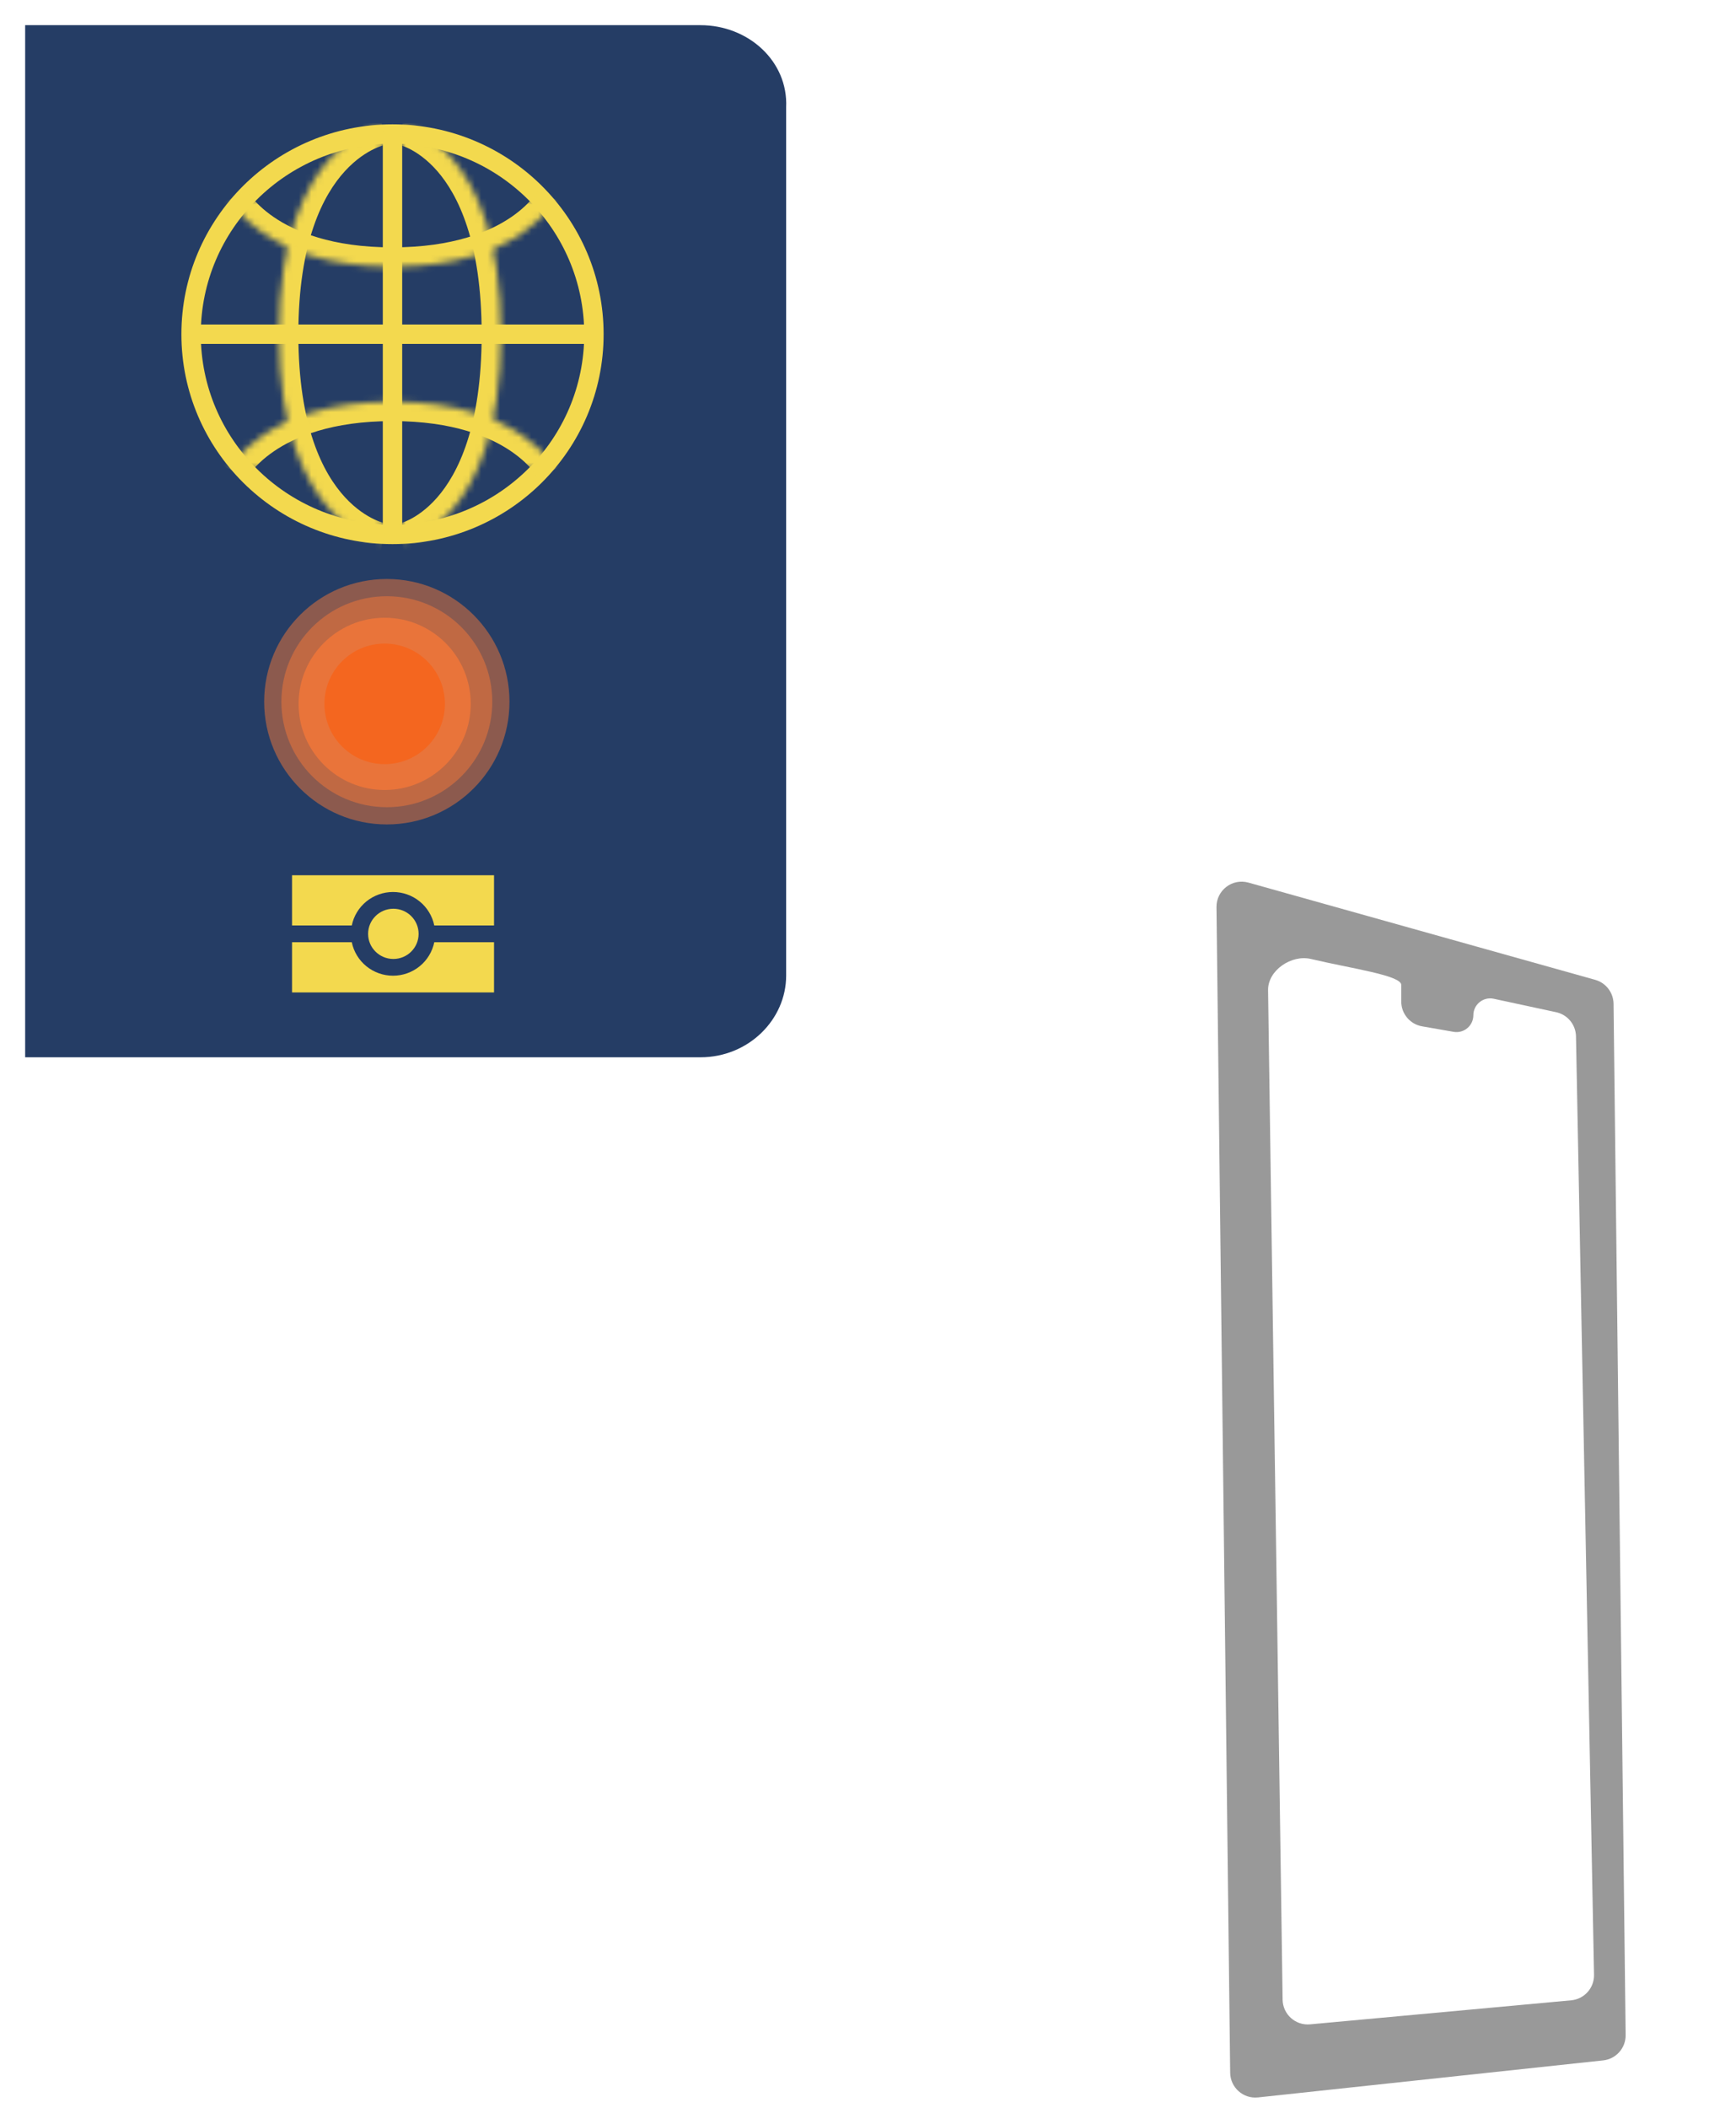 <svg width="276" height="335" viewBox="0 0 276 335" fill="none" xmlns="http://www.w3.org/2000/svg">
<path d="M193.405 144.141L195.58 329.343C195.607 331.702 197.66 333.525 200.006 333.273L254.88 327.39C256.931 327.17 258.478 325.427 258.454 323.366L256.533 159.497C256.512 157.721 255.323 156.171 253.613 155.692L198.484 140.242C195.914 139.522 193.373 141.473 193.405 144.141Z" fill="#999999"/>
<path d="M203.917 317.736L201.606 157.342C201.56 154.175 205.335 151.647 208.417 152.377C214.883 153.908 222.779 154.974 222.779 156.502V159.139C222.779 161.083 224.177 162.746 226.092 163.08L231.105 163.955C232.743 164.24 234.243 162.98 234.243 161.317C234.243 159.611 235.816 158.341 237.484 158.7L247.404 160.835C249.218 161.226 250.525 162.813 250.561 164.669L253.428 313.783C253.469 315.879 251.884 317.651 249.796 317.843L208.283 321.661C205.962 321.875 203.951 320.066 203.917 317.736Z" fill="white"/>
<g filter="url(#filter0_d_93724_15832)">
<path d="M110.389 3L3 3L3 167H110.357C118.013 167 123.987 160.995 123.987 154.028V16.052C124.321 8.766 118.013 3 110.357 3" fill="#253D65"/>
</g>
<path d="M62.539 152.376C64.757 152.376 66.554 150.59 66.554 148.386C66.554 146.183 64.757 144.396 62.539 144.396C60.321 144.396 58.523 146.183 58.523 148.386C58.523 150.59 60.321 152.376 62.539 152.376Z" fill="#F3D94E"/>
<path d="M46.43 139.076V147.056H55.928C56.236 145.554 57.057 144.204 58.252 143.234C59.447 142.264 60.942 141.735 62.485 141.735C64.028 141.735 65.523 142.264 66.719 143.234C67.913 144.204 68.734 145.554 69.043 147.056H78.545V139.076H46.43Z" fill="#F3D94E"/>
<path d="M78.545 157.696V149.716H69.043C68.734 151.218 67.913 152.568 66.719 153.538C65.523 154.507 64.028 155.037 62.485 155.037C60.942 155.037 59.447 154.507 58.252 153.538C57.057 152.568 56.236 151.218 55.928 149.716H46.43V157.696H78.545Z" fill="#F3D94E"/>
<path d="M62.403 84.915H62.402C44.706 84.916 30.38 70.667 30.381 53.108L30.381 53.108C30.378 35.548 44.706 21.298 62.404 21.298C80.099 21.298 94.426 35.548 94.425 53.107V53.107C94.426 70.667 80.098 84.917 62.403 84.915Z" stroke="#F3D94E" stroke-width="3.083" stroke-miterlimit="10"/>
<path d="M62.402 19.879V86.336" stroke="#F3D94E" stroke-width="3.083" stroke-miterlimit="10"/>
<path d="M95.844 53.106H28.961" stroke="#F3D94E" stroke-width="3.083" stroke-miterlimit="10"/>
<mask id="path-10-inside-1_93724_15832" fill="white">
<path d="M60.778 19.954C60.778 19.954 44.352 22.646 44.352 53.108C44.352 83.57 60.778 86.215 60.778 86.215"/>
</mask>
<path d="M60.778 19.954C60.28 16.911 60.277 16.912 60.274 16.912C60.273 16.913 60.27 16.913 60.268 16.913C60.264 16.914 60.26 16.915 60.255 16.916C60.246 16.917 60.236 16.919 60.224 16.921C60.202 16.925 60.175 16.93 60.145 16.936C60.083 16.948 60.007 16.963 59.915 16.984C59.732 17.026 59.489 17.086 59.196 17.173C58.611 17.347 57.82 17.625 56.894 18.064C55.036 18.942 52.646 20.456 50.292 23.025C45.542 28.208 41.269 37.309 41.269 53.108H47.434C47.434 38.445 51.375 30.969 54.838 27.191C56.59 25.278 58.307 24.215 59.53 23.637C60.144 23.347 60.636 23.177 60.948 23.084C61.105 23.038 61.215 23.011 61.273 22.998C61.301 22.992 61.317 22.989 61.318 22.989C61.318 22.989 61.315 22.989 61.308 22.99C61.305 22.991 61.301 22.992 61.295 22.993C61.293 22.993 61.29 22.994 61.287 22.994C61.285 22.994 61.283 22.995 61.282 22.995C61.279 22.995 61.277 22.996 60.778 19.954ZM41.269 53.108C41.269 68.907 45.542 77.998 50.295 83.171C52.65 85.734 55.042 87.242 56.9 88.116C57.827 88.551 58.618 88.828 59.204 89C59.498 89.086 59.74 89.146 59.923 89.187C60.015 89.207 60.092 89.223 60.153 89.234C60.184 89.24 60.21 89.245 60.233 89.249C60.244 89.251 60.254 89.253 60.264 89.254C60.268 89.255 60.273 89.256 60.277 89.257C60.279 89.257 60.282 89.257 60.283 89.258C60.285 89.258 60.288 89.258 60.778 86.215C61.268 83.171 61.271 83.172 61.273 83.172C61.274 83.172 61.277 83.173 61.278 83.173C61.281 83.174 61.284 83.174 61.287 83.174C61.292 83.175 61.297 83.176 61.3 83.177C61.307 83.178 61.31 83.178 61.309 83.178C61.308 83.178 61.293 83.175 61.264 83.169C61.207 83.156 61.096 83.129 60.941 83.084C60.628 82.992 60.136 82.824 59.523 82.536C58.301 81.962 56.586 80.905 54.835 78.999C51.375 75.234 47.434 67.772 47.434 53.108H41.269Z" fill="#F3D94E" mask="url(#path-10-inside-1_93724_15832)"/>
<mask id="path-12-inside-2_93724_15832" fill="white">
<path d="M63.938 19.954C63.938 19.954 79.662 22.646 79.662 53.108C79.662 83.57 63.938 86.261 63.938 86.261"/>
</mask>
<path d="M63.938 19.954C63.417 22.992 63.414 22.992 63.412 22.991C63.411 22.991 63.408 22.991 63.407 22.99C63.404 22.99 63.4 22.989 63.398 22.989C63.392 22.988 63.387 22.987 63.383 22.986C63.376 22.985 63.372 22.984 63.371 22.984C63.369 22.983 63.382 22.986 63.407 22.992C63.457 23.004 63.557 23.029 63.701 23.074C63.99 23.163 64.451 23.329 65.029 23.614C66.179 24.182 67.809 25.234 69.483 27.141C72.796 30.917 76.579 38.412 76.579 53.108H82.745C82.745 37.343 78.666 28.26 74.117 23.075C71.859 20.5 69.559 18.975 67.76 18.086C66.864 17.643 66.096 17.361 65.525 17.184C65.239 17.095 65.002 17.033 64.822 16.991C64.731 16.97 64.655 16.953 64.594 16.941C64.564 16.935 64.537 16.929 64.514 16.925C64.503 16.923 64.493 16.921 64.483 16.919C64.478 16.919 64.474 16.918 64.47 16.917C64.468 16.917 64.465 16.916 64.463 16.916C64.461 16.916 64.458 16.915 63.938 19.954ZM76.579 53.108C76.579 67.805 72.796 75.299 69.483 79.075C67.81 80.981 66.179 82.033 65.029 82.601C64.451 82.886 63.99 83.052 63.702 83.141C63.557 83.186 63.457 83.211 63.407 83.223C63.382 83.229 63.37 83.231 63.371 83.231C63.372 83.231 63.376 83.23 63.384 83.228C63.388 83.228 63.392 83.227 63.398 83.226C63.401 83.225 63.404 83.225 63.407 83.224C63.409 83.224 63.411 83.224 63.412 83.223C63.415 83.223 63.417 83.222 63.938 86.261C64.457 89.3 64.46 89.299 64.463 89.299C64.464 89.299 64.467 89.298 64.469 89.298C64.474 89.297 64.478 89.296 64.483 89.295C64.492 89.293 64.503 89.292 64.514 89.29C64.537 89.285 64.564 89.28 64.594 89.274C64.655 89.262 64.731 89.245 64.821 89.224C65.002 89.181 65.239 89.119 65.525 89.031C66.096 88.854 66.864 88.571 67.76 88.129C69.559 87.24 71.859 85.715 74.117 83.141C78.666 77.956 82.745 68.874 82.745 53.108H76.579Z" fill="#F3D94E" mask="url(#path-12-inside-2_93724_15832)"/>
<mask id="path-14-inside-3_93724_15832" fill="white">
<path d="M36.512 31.67C36.512 31.67 41.906 42.389 62.402 42.389C82.899 42.389 88.293 31.67 88.293 31.67"/>
</mask>
<path d="M36.512 31.67C33.758 33.056 33.759 33.058 33.76 33.06C33.76 33.061 33.761 33.063 33.762 33.064C33.764 33.067 33.766 33.071 33.767 33.074C33.771 33.081 33.775 33.088 33.779 33.096C33.787 33.113 33.797 33.132 33.809 33.153C33.831 33.196 33.86 33.248 33.895 33.311C33.966 33.435 34.062 33.597 34.187 33.792C34.435 34.181 34.797 34.699 35.293 35.302C36.286 36.51 37.811 38.053 40.028 39.572C44.494 42.633 51.585 45.472 62.402 45.472V39.306C52.723 39.306 46.869 36.786 43.513 34.486C41.82 33.326 40.716 32.19 40.056 31.387C39.726 30.985 39.507 30.666 39.38 30.469C39.317 30.37 39.278 30.302 39.259 30.27C39.25 30.254 39.246 30.246 39.247 30.248C39.248 30.25 39.25 30.253 39.253 30.259C39.254 30.262 39.256 30.265 39.258 30.27C39.259 30.272 39.26 30.274 39.262 30.276C39.262 30.278 39.263 30.28 39.264 30.28C39.264 30.282 39.266 30.284 36.512 31.67ZM62.402 45.472C73.22 45.472 80.311 42.633 84.776 39.572C86.993 38.053 88.519 36.51 89.511 35.302C90.007 34.699 90.369 34.181 90.618 33.792C90.742 33.597 90.838 33.435 90.909 33.311C90.944 33.248 90.973 33.196 90.996 33.153C91.007 33.132 91.017 33.113 91.025 33.096C91.03 33.088 91.034 33.081 91.037 33.074C91.039 33.071 91.04 33.067 91.042 33.064C91.043 33.063 91.044 33.061 91.044 33.06C91.045 33.058 91.046 33.056 88.293 31.67C85.539 30.284 85.54 30.282 85.541 30.28C85.541 30.28 85.542 30.278 85.543 30.276C85.544 30.274 85.545 30.272 85.546 30.27C85.548 30.265 85.55 30.262 85.552 30.259C85.555 30.253 85.556 30.25 85.557 30.248C85.558 30.246 85.554 30.254 85.545 30.27C85.527 30.302 85.487 30.37 85.424 30.469C85.298 30.666 85.078 30.985 84.748 31.387C84.088 32.19 82.985 33.326 81.291 34.486C77.935 36.786 72.081 39.306 62.402 39.306V45.472Z" fill="#F3D94E" mask="url(#path-14-inside-3_93724_15832)"/>
<mask id="path-16-inside-4_93724_15832" fill="white">
<path d="M36.512 74.546C36.512 74.546 41.906 63.827 62.402 63.827C82.899 63.827 88.293 74.546 88.293 74.546"/>
</mask>
<path d="M36.512 74.546C39.266 75.932 39.264 75.934 39.264 75.936C39.263 75.936 39.262 75.938 39.262 75.94C39.26 75.942 39.259 75.944 39.258 75.946C39.256 75.951 39.254 75.954 39.253 75.957C39.25 75.963 39.248 75.966 39.247 75.968C39.246 75.97 39.25 75.962 39.259 75.946C39.278 75.914 39.317 75.846 39.38 75.747C39.507 75.55 39.726 75.231 40.056 74.829C40.716 74.026 41.82 72.89 43.513 71.73C46.869 69.43 52.723 66.91 62.402 66.91V60.744C51.585 60.744 44.494 63.584 40.028 66.644C37.811 68.163 36.286 69.706 35.293 70.914C34.797 71.517 34.435 72.035 34.187 72.424C34.062 72.619 33.966 72.781 33.895 72.905C33.86 72.968 33.831 73.02 33.809 73.063C33.797 73.085 33.787 73.103 33.779 73.12C33.775 73.128 33.771 73.135 33.767 73.142C33.766 73.145 33.764 73.149 33.762 73.152C33.761 73.153 33.76 73.155 33.76 73.156C33.759 73.158 33.758 73.16 36.512 74.546ZM62.402 66.91C72.081 66.91 77.935 69.43 81.291 71.73C82.985 72.89 84.088 74.026 84.748 74.829C85.078 75.231 85.298 75.55 85.424 75.747C85.487 75.846 85.527 75.914 85.545 75.946C85.554 75.962 85.558 75.97 85.557 75.968C85.556 75.966 85.555 75.963 85.552 75.957C85.55 75.954 85.548 75.951 85.546 75.946C85.545 75.944 85.544 75.942 85.543 75.94C85.542 75.938 85.541 75.936 85.541 75.936C85.54 75.934 85.539 75.932 88.293 74.546C91.046 73.16 91.045 73.158 91.044 73.156C91.044 73.155 91.043 73.153 91.042 73.152C91.04 73.149 91.039 73.145 91.037 73.142C91.034 73.135 91.03 73.128 91.025 73.12C91.017 73.103 91.007 73.085 90.996 73.063C90.973 73.02 90.944 72.968 90.909 72.905C90.838 72.781 90.742 72.619 90.618 72.424C90.369 72.035 90.007 71.517 89.511 70.914C88.519 69.706 86.993 68.163 84.776 66.644C80.311 63.584 73.22 60.744 62.402 60.744V66.91Z" fill="#F3D94E" mask="url(#path-16-inside-4_93724_15832)"/>
<g opacity="0.5" filter="url(#filter1_d_93724_15832)">
<circle cx="61.5" cy="111.5" r="19.5" fill="#F47738"/>
</g>
<g opacity="0.5" filter="url(#filter2_d_93724_15832)">
<circle cx="61.501" cy="111.5" r="16.763" fill="#F47738"/>
</g>
<g opacity="0.8" filter="url(#filter3_d_93724_15832)">
<circle cx="61.157" cy="111.842" r="13.684" fill="#F47738"/>
</g>
<g filter="url(#filter4_d_93724_15832)">
<circle cx="61.157" cy="111.842" r="9.579" fill="#F4661F"/>
</g>
<defs>
<filter id="filter0_d_93724_15832" x="0" y="0" width="129" height="172" filterUnits="userSpaceOnUse" color-interpolation-filters="sRGB">
<feFlood flood-opacity="0" result="BackgroundImageFix"/>
<feColorMatrix in="SourceAlpha" type="matrix" values="0 0 0 0 0 0 0 0 0 0 0 0 0 0 0 0 0 0 127 0" result="hardAlpha"/>
<feOffset dx="1" dy="1"/>
<feGaussianBlur stdDeviation="2"/>
<feComposite in2="hardAlpha" operator="out"/>
<feColorMatrix type="matrix" values="0 0 0 0 0 0 0 0 0 0 0 0 0 0 0 0 0 0 0.9 0"/>
<feBlend mode="normal" in2="BackgroundImageFix" result="effect1_dropShadow_93724_15832"/>
<feBlend mode="normal" in="SourceGraphic" in2="effect1_dropShadow_93724_15832" result="shape"/>
</filter>
<filter id="filter1_d_93724_15832" x="38" y="88" width="47" height="47" filterUnits="userSpaceOnUse" color-interpolation-filters="sRGB">
<feFlood flood-opacity="0" result="BackgroundImageFix"/>
<feColorMatrix in="SourceAlpha" type="matrix" values="0 0 0 0 0 0 0 0 0 0 0 0 0 0 0 0 0 0 127 0" result="hardAlpha"/>
<feOffset/>
<feGaussianBlur stdDeviation="2"/>
<feComposite in2="hardAlpha" operator="out"/>
<feColorMatrix type="matrix" values="0 0 0 0 0 0 0 0 0 0 0 0 0 0 0 0 0 0 0.25 0"/>
<feBlend mode="normal" in2="BackgroundImageFix" result="effect1_dropShadow_93724_15832"/>
<feBlend mode="normal" in="SourceGraphic" in2="effect1_dropShadow_93724_15832" result="shape"/>
</filter>
<filter id="filter2_d_93724_15832" x="40.738" y="90.737" width="41.527" height="41.526" filterUnits="userSpaceOnUse" color-interpolation-filters="sRGB">
<feFlood flood-opacity="0" result="BackgroundImageFix"/>
<feColorMatrix in="SourceAlpha" type="matrix" values="0 0 0 0 0 0 0 0 0 0 0 0 0 0 0 0 0 0 127 0" result="hardAlpha"/>
<feOffset/>
<feGaussianBlur stdDeviation="2"/>
<feComposite in2="hardAlpha" operator="out"/>
<feColorMatrix type="matrix" values="0 0 0 0 0 0 0 0 0 0 0 0 0 0 0 0 0 0 0.25 0"/>
<feBlend mode="normal" in2="BackgroundImageFix" result="effect1_dropShadow_93724_15832"/>
<feBlend mode="normal" in="SourceGraphic" in2="effect1_dropShadow_93724_15832" result="shape"/>
</filter>
<filter id="filter3_d_93724_15832" x="42.473" y="93.158" width="37.367" height="37.369" filterUnits="userSpaceOnUse" color-interpolation-filters="sRGB">
<feFlood flood-opacity="0" result="BackgroundImageFix"/>
<feColorMatrix in="SourceAlpha" type="matrix" values="0 0 0 0 0 0 0 0 0 0 0 0 0 0 0 0 0 0 127 0" result="hardAlpha"/>
<feOffset/>
<feGaussianBlur stdDeviation="2.5"/>
<feComposite in2="hardAlpha" operator="out"/>
<feColorMatrix type="matrix" values="0 0 0 0 0 0 0 0 0 0 0 0 0 0 0 0 0 0 0.25 0"/>
<feBlend mode="normal" in2="BackgroundImageFix" result="effect1_dropShadow_93724_15832"/>
<feBlend mode="normal" in="SourceGraphic" in2="effect1_dropShadow_93724_15832" result="shape"/>
</filter>
<filter id="filter4_d_93724_15832" x="47.578" y="98.263" width="27.156" height="27.158" filterUnits="userSpaceOnUse" color-interpolation-filters="sRGB">
<feFlood flood-opacity="0" result="BackgroundImageFix"/>
<feColorMatrix in="SourceAlpha" type="matrix" values="0 0 0 0 0 0 0 0 0 0 0 0 0 0 0 0 0 0 127 0" result="hardAlpha"/>
<feOffset/>
<feGaussianBlur stdDeviation="2"/>
<feComposite in2="hardAlpha" operator="out"/>
<feColorMatrix type="matrix" values="0 0 0 0 0 0 0 0 0 0 0 0 0 0 0 0 0 0 0.25 0"/>
<feBlend mode="normal" in2="BackgroundImageFix" result="effect1_dropShadow_93724_15832"/>
<feBlend mode="normal" in="SourceGraphic" in2="effect1_dropShadow_93724_15832" result="shape"/>
</filter>
</defs>
</svg>
